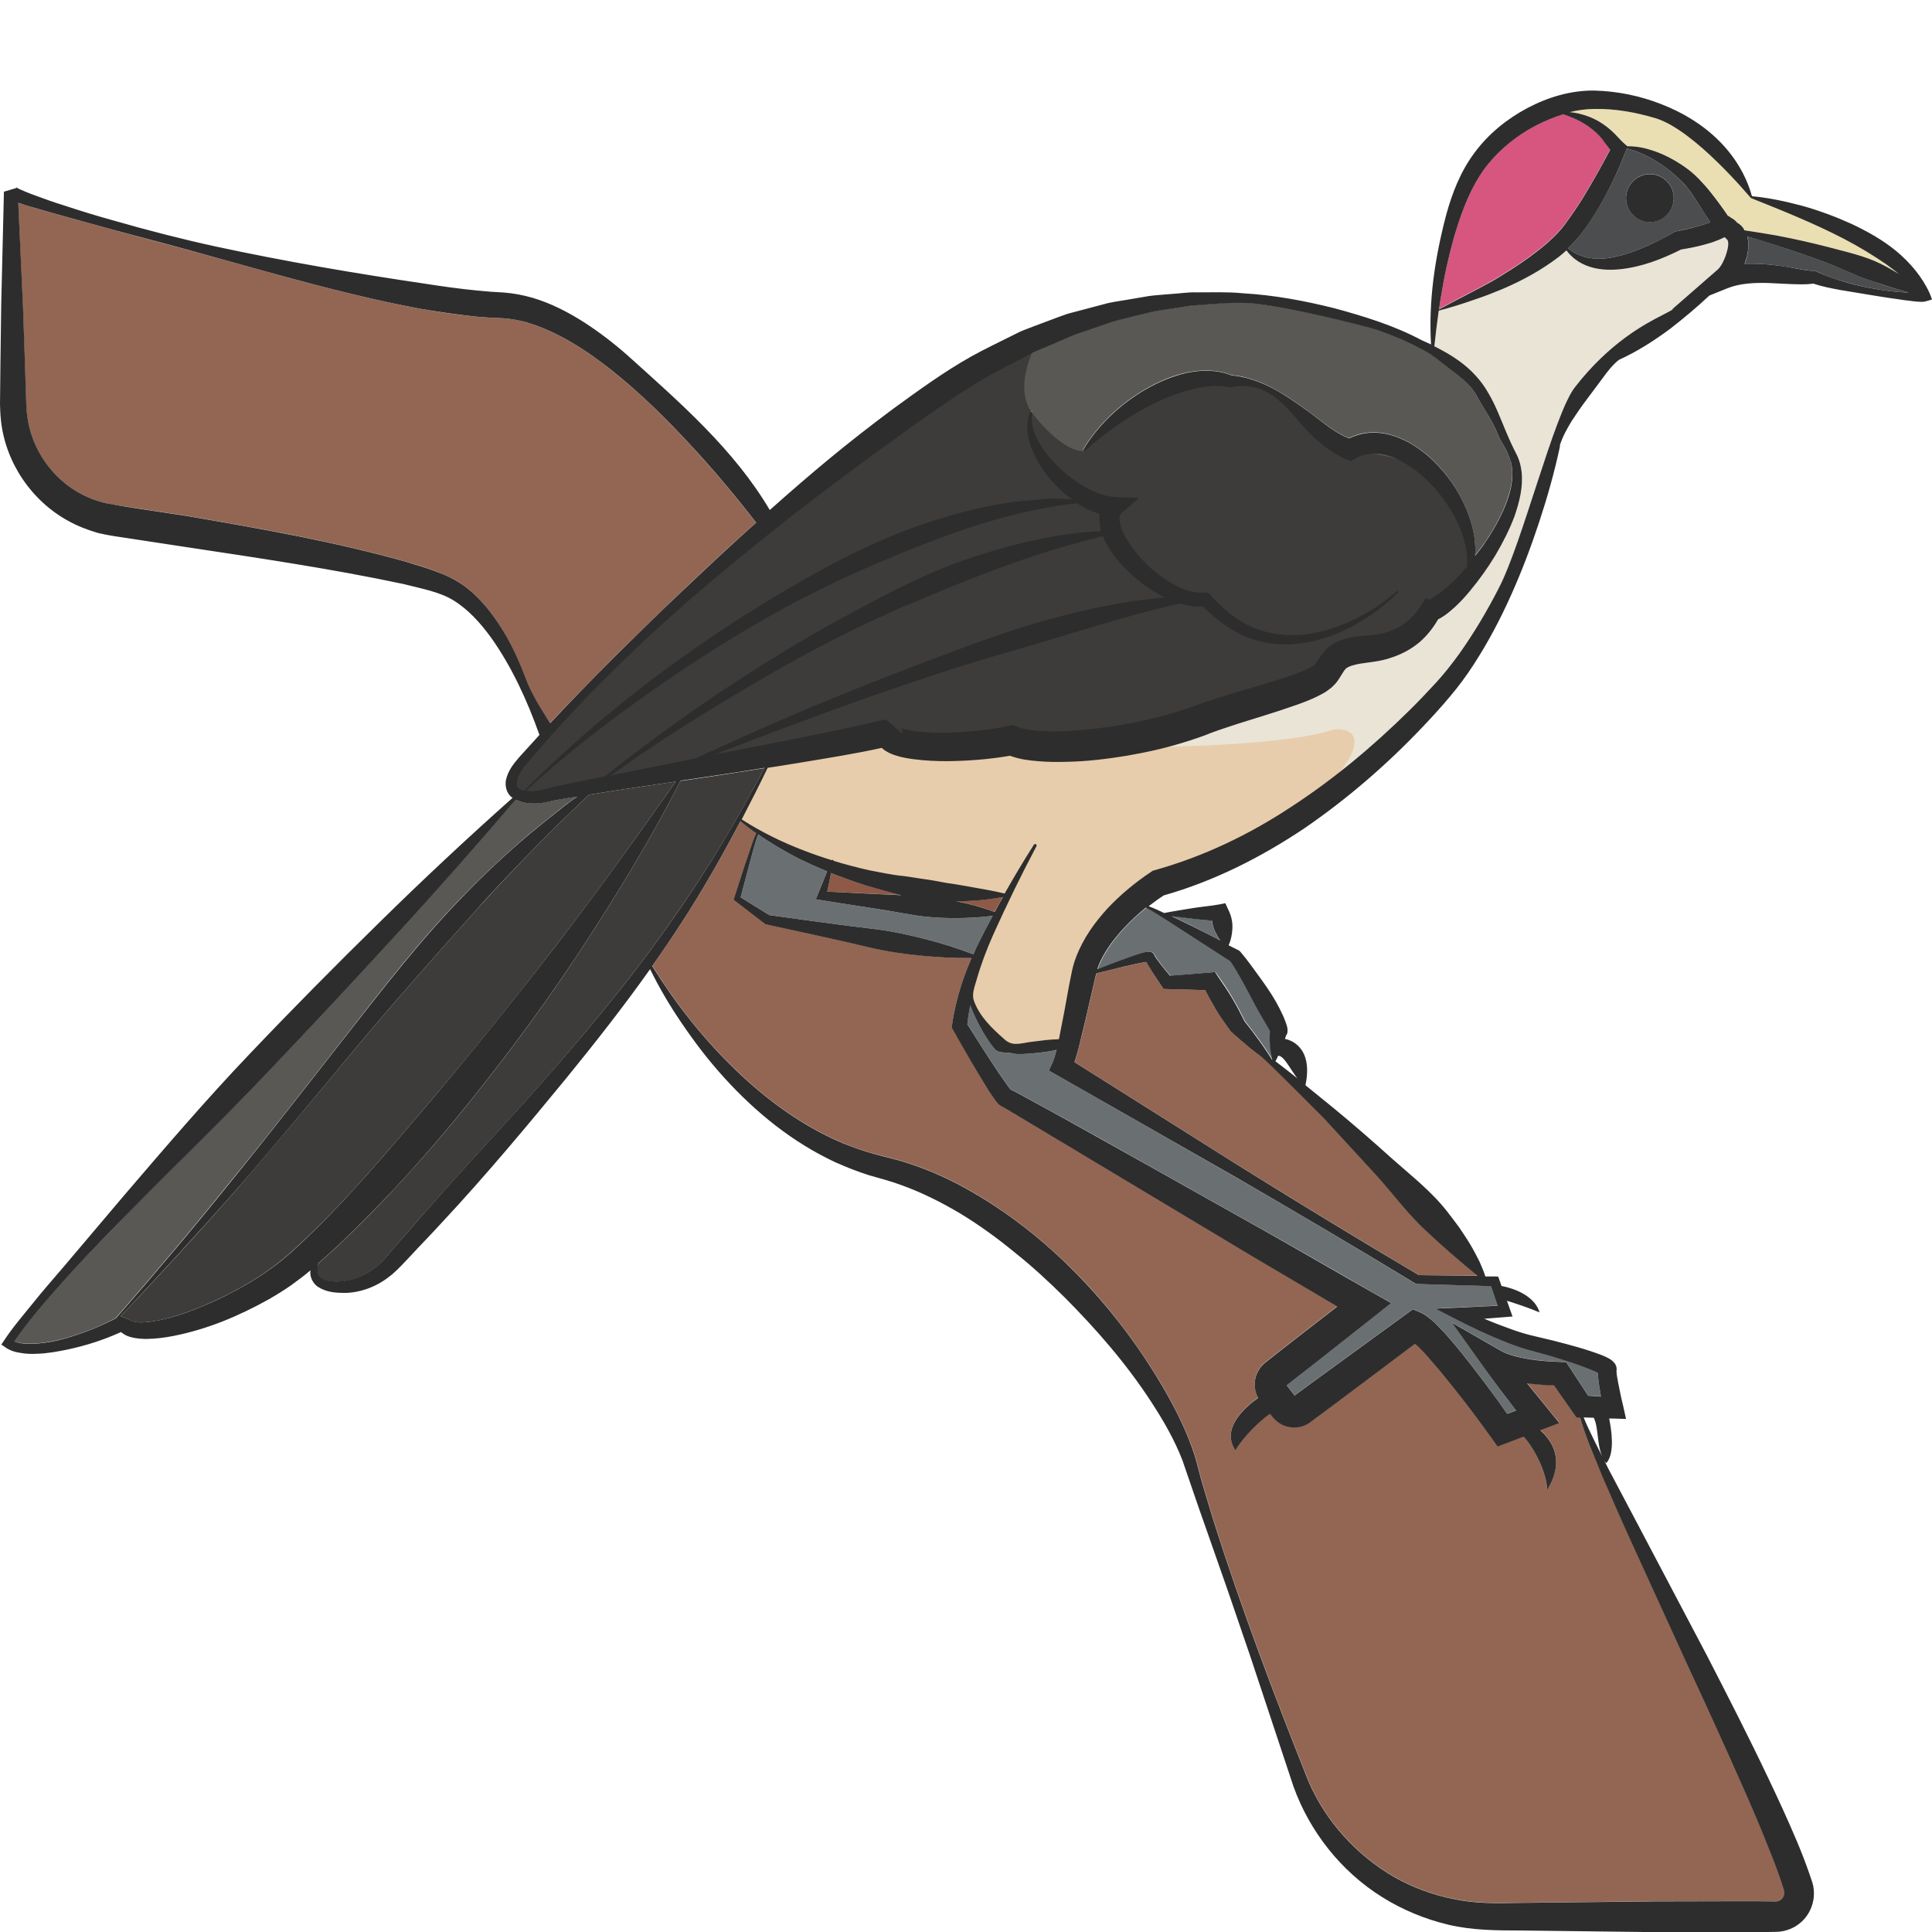 <?xml version="1.0" encoding="utf-8"?>
<!-- Generator: Adobe Illustrator 24.1.2, SVG Export Plug-In . SVG Version: 6.00 Build 0)  -->
<svg version="1.1" id="Layer_1" xmlns="http://www.w3.org/2000/svg" xmlns:xlink="http://www.w3.org/1999/xlink" x="0px" y="0px"
	 viewBox="0 0 128 128" style="enable-background:new 0 0 128 128;" xml:space="preserve">
<style type="text/css">
	.st0{fill:#EADFB2;}
	.st1{fill:#4B4D4F;}
	.st2{fill:#3D3C3A;}
	.st3{fill:#936654;}
	.st4{fill:#EAE4D6;}
	.st5{fill:#6A7072;}
	.st6{fill:#595855;}
	.st7{fill:#8E5A47;}
	.st8{fill:#EDBF7E;}
	.st9{fill:#E8CDAC;}
	.st10{fill:#D65680;}
	.st11{fill:#2D2D2D;}
</style>
<g>
	<g>
		<path class="st0" d="M117.71,15.6c1.17,0.23,2.33,0.49,3.48,0.78c1.15,0.31,2.34,0.56,3.42,1.09c0.42,0.21,0.83,0.44,1.23,0.69
			c-0.28-0.23-0.56-0.45-0.85-0.65c-0.89-0.61-1.83-1.19-2.81-1.69c-1.97-1.02-4.05-1.86-6.16-2.7c-0.03-0.01-3.7-4.48-6.29-5.28
			c-1.33-0.4-2.73-0.65-4.09-0.62c-0.55,0-1.09,0.08-1.63,0.21c0.11,0.01,0.22,0.02,0.33,0.04c0.43,0.07,0.85,0.2,1.26,0.39
			c0.41,0.19,0.79,0.45,1.13,0.75c0.34,0.29,0.63,0.66,0.88,0.88l0.23,0.2c0.56-0.01,1.13,0.1,1.67,0.28
			c0.76,0.25,1.47,0.63,2.13,1.09c0.33,0.23,0.64,0.49,0.94,0.8c0.29,0.29,0.55,0.59,0.79,0.9c0.4,0.5,0.77,1.01,1.13,1.54
			c0.01,0,0.03,0.01,0.04,0.01l0.02,0.01c0.09,0.08,0.15,0.11,0.24,0.16c0.08,0.05,0.15,0.1,0.22,0.17c0.03,0.03,0.06,0.07,0.09,0.1
			c0.2,0.12,0.38,0.28,0.49,0.47c0.01,0.01,0.01,0.03,0.02,0.04C116.31,15.36,117,15.48,117.71,15.6z"/>
		<path class="st1" d="M120.89,17.36c-1.1-0.41-2.21-0.79-3.33-1.14c-0.59-0.19-1.19-0.38-1.79-0.55c0.02,0.08,0.04,0.16,0.05,0.23
			c0.05,0.42,0,0.79-0.08,1.13c-0.04,0.15-0.09,0.3-0.15,0.45c0.02,0,0.04,0,0.07,0c0.54-0.02,1.06,0,1.57,0.05
			c0.51,0.05,1.02,0.13,1.51,0.21c0.48,0.08,1,0.2,1.37,0.2l0.17,0l0.05,0.03c0.51,0.27,1.11,0.47,1.71,0.65
			c0.6,0.19,1.21,0.33,1.82,0.45c0.61,0.12,1.24,0.21,1.86,0.27c0.25,0.02,0.49,0.03,0.74,0.04c-0.79-0.22-1.56-0.46-2.32-0.72
			C123.02,18.31,121.99,17.77,120.89,17.36z"/>
		<path class="st2" d="M50.65,50.89c-1.24,0.2-2.48,0.39-3.72,0.58l-1.85,0.27c-1.99,3.93-4.64,8.25-7.07,11.9
			c-2.48,3.71-5.17,7.29-8.02,10.74c-1.43,1.72-2.91,3.39-4.46,5.02c-1.42,1.49-2.88,2.94-4.45,4.32c-0.05,0.22-0.07,0.43-0.03,0.61
			c0.05,0.2,0.16,0.33,0.33,0.42c0.35,0.18,0.88,0.2,1.35,0.14c0.48-0.05,0.94-0.2,1.36-0.42c0.43-0.22,0.82-0.49,1.16-0.82
			c0.32-0.32,0.66-0.76,1.01-1.15c0.7-0.8,1.38-1.61,2.09-2.39c2.78-3.19,5.71-6.24,8.48-9.43c2.76-3.2,5.45-6.46,7.84-9.94
			C46.9,57.6,48.84,54.29,50.65,50.89z"/>
		<path class="st3" d="M104.69,93.9l-0.25-0.01l-0.21-0.3l-1.28-1.83c-0.26-0.01-0.51-0.01-0.77-0.03c-0.34-0.02-0.67-0.06-1.01-0.1
			c0.46,0.57,0.92,1.13,1.38,1.69l0.76,0.94l-1.13,0.43l-0.13,0.05c0.73,0.64,1.69,1.96,0.45,3.95c-0.04-1.18-0.87-2.78-1.55-3.53
			l-1.1,0.42l-0.63,0.24l-0.4-0.56c-0.88-1.21-1.78-2.41-2.71-3.58c-0.47-0.58-0.94-1.15-1.42-1.7c-0.24-0.27-0.49-0.54-0.73-0.78
			c-0.07-0.07-0.14-0.13-0.21-0.19l-3.58,2.69l-2.07,1.55l-1.04,0.77l-0.28,0.21c-0.2,0.14-0.42,0.24-0.66,0.29
			c-0.48,0.1-0.98,0-1.39-0.27c-0.1-0.07-0.19-0.14-0.28-0.23c-0.08-0.09-0.17-0.2-0.19-0.22l-0.12-0.15
			c-0.78,0.54-1.78,1.57-2.29,2.41c-0.98-1.41,0.61-2.82,1.51-3.47c-0.1-0.18-0.18-0.38-0.21-0.59c-0.08-0.48,0.04-0.99,0.33-1.38
			c0.07-0.1,0.15-0.19,0.24-0.27l0.12-0.1l0.06-0.05l0.25-0.2l0.51-0.4l1.02-0.8l2.92-2.26l-5.84-3.45l-7.09-4.25l-7.09-4.25
			l-1.77-1.06l-0.21-0.12l-0.15-0.09l-0.02-0.01l-0.01-0.01l0,0l-0.05-0.02c-0.07-0.03-0.13-0.07-0.18-0.11l-0.05-0.05
			c-0.08-0.08-0.09-0.1-0.14-0.16l-0.17-0.24c-0.21-0.3-0.39-0.6-0.58-0.9c-0.73-1.19-1.41-2.39-2.1-3.6l-0.09-0.15l0.02-0.14
			c0.15-1.16,0.45-2.21,0.82-3.27c0.15-0.41,0.31-0.8,0.48-1.2c-1.07,0.03-2.13-0.03-3.19-0.14c-1.18-0.12-2.34-0.27-3.49-0.54
			c-2.3-0.55-4.6-1.03-6.9-1.54l-0.08-0.02l-0.04-0.03l-1.95-1.5l-0.12-0.09l0.04-0.13l0.71-2.19l0.37-1.09
			c0.12-0.33,0.23-0.66,0.38-1c-0.36-0.25-0.7-0.52-1.04-0.8c-1.2,2.28-2.47,4.52-3.87,6.68c-0.64,0.99-1.3,1.96-1.98,2.92
			c1.54,2.47,3.34,4.78,5.42,6.78c2.13,2.09,4.57,3.86,7.26,4.98c0.67,0.28,1.36,0.51,2.06,0.7c0.67,0.19,1.49,0.36,2.22,0.61
			c1.5,0.48,2.93,1.14,4.28,1.93c2.7,1.57,5.12,3.55,7.26,5.79c2.13,2.24,3.97,4.75,5.52,7.43c0.76,1.35,1.45,2.74,1.93,4.24
			c0.23,0.78,0.38,1.48,0.61,2.21l0.66,2.18c1.84,5.79,4,11.5,6.24,17.12c1.15,2.7,3.2,4.93,5.67,6.37c1.24,0.71,2.6,1.21,3.99,1.48
			c1.4,0.3,2.78,0.27,4.33,0.25l9.07-0.1l4.53-0.01l2.27,0l1.12,0.01c0.14,0,0.26-0.04,0.37-0.14c0.11-0.09,0.17-0.23,0.19-0.36
			c0-0.07,0.01-0.14-0.01-0.21l-0.16-0.5c-0.23-0.69-0.49-1.39-0.77-2.08c-0.55-1.39-1.14-2.78-1.75-4.17
			c-1.23-2.77-2.48-5.53-3.76-8.28l-3.79-8.3c-0.63-1.38-1.23-2.78-1.83-4.18C105.62,96.48,105.06,95.24,104.69,93.9z"/>
		<path class="st4" d="M114.5,16.06c0.01,0.16-0.02,0.39-0.09,0.62c-0.06,0.23-0.15,0.46-0.26,0.68c-0.1,0.21-0.25,0.42-0.35,0.5
			l-3.06,2.67l0.16-0.06c-0.25,0.13-0.49,0.27-0.75,0.4c-1.17,0.59-3.54,1.85-5.82,4.8c-1.37,1.77-3.46,10.28-5.03,13.29
			c-0.77,1.51-1.64,2.97-2.61,4.34c-0.49,0.68-1.01,1.34-1.57,1.95c-0.56,0.61-1.15,1.23-1.75,1.82c-2.41,2.38-5.02,4.56-7.83,6.39
			c-2.8,1.85-5.84,3.3-9.03,4.19l-0.14,0.04l-0.1,0.07c-1.04,0.69-2.01,1.49-2.88,2.41c-0.85,0.93-1.62,1.98-2.1,3.25
			c-0.12,0.3-0.22,0.67-0.28,0.97l-0.18,0.89l-0.32,1.76l-0.34,1.74c-0.01,0.02-0.01,0.05-0.02,0.07c-0.31,0.01-0.6,0.03-0.88,0.06
			l-1.06,0.13c-0.33,0.05-0.63,0.13-0.92,0.12c-0.29,0-0.53-0.11-0.74-0.3l-0.03-0.03c-0.78-0.68-1.64-1.5-2-2.54
			c-0.14-0.4,0.03-0.87,0.18-1.37c0.29-1.02,0.67-2.02,1.11-3.01c0.89-1.97,1.84-3.93,2.86-5.85c0.02-0.04,0.01-0.1-0.04-0.13
			c-0.04-0.02-0.1-0.01-0.13,0.03c-0.68,1.07-1.32,2.14-1.94,3.24c-0.72-0.18-1.43-0.29-2.14-0.42c-0.39-0.08-0.77-0.13-1.15-0.2
			c-0.38-0.05-0.76-0.11-1.13-0.19c-0.38-0.07-0.76-0.13-1.14-0.18c-0.38-0.06-0.75-0.12-1.13-0.17c-0.77-0.07-1.52-0.24-2.27-0.38
			c-0.8-0.18-1.6-0.39-2.38-0.63c0-0.03-0.01-0.05-0.03-0.06c-0.03-0.01-0.06,0-0.08,0.02c-0.65-0.2-1.29-0.42-1.93-0.67
			c-1.4-0.54-2.76-1.21-4.04-2.03c0.59-1.13,1.17-2.28,1.72-3.42c0.71-0.11,1.42-0.22,2.14-0.34c1.8-0.3,3.59-0.58,5.42-0.98
			c0.07,0.07,0.14,0.12,0.21,0.17c0.27,0.18,0.5,0.26,0.71,0.33c0.43,0.14,0.82,0.2,1.2,0.25c0.77,0.1,1.51,0.13,2.25,0.13
			c1.38-0.02,2.74-0.12,4.12-0.36c0.69,0.25,1.27,0.31,1.86,0.36c0.68,0.06,1.34,0.06,1.99,0.04c1.32-0.03,2.61-0.19,3.89-0.4
			c1.28-0.22,2.55-0.5,3.8-0.89c0.62-0.19,1.25-0.4,1.83-0.64c0.31-0.12,0.58-0.2,0.86-0.3l0.88-0.29c1.19-0.38,2.4-0.73,3.62-1.16
			c0.62-0.21,1.23-0.43,1.89-0.78c0.17-0.09,0.33-0.18,0.52-0.33c0.16-0.1,0.43-0.38,0.52-0.5c0.24-0.33,0.41-0.65,0.51-0.78
			c0.09-0.12,0.16-0.17,0.37-0.26c0.2-0.07,0.46-0.14,0.73-0.18c0.51-0.08,1.3-0.14,1.97-0.38c0.69-0.22,1.36-0.57,1.93-1.06
			c0.49-0.43,0.89-0.95,1.2-1.49c0.2-0.09,0.35-0.2,0.51-0.31c0.22-0.16,0.41-0.33,0.6-0.5c0.37-0.34,0.7-0.7,1.01-1.08
			c0.62-0.75,1.18-1.53,1.68-2.36c0.49-0.83,0.93-1.69,1.27-2.6c0.31-0.92,0.57-1.89,0.46-2.92c-0.03-0.25-0.08-0.5-0.16-0.74
			c-0.08-0.25-0.2-0.48-0.3-0.67c-0.21-0.41-0.4-0.84-0.58-1.27c-0.36-0.86-0.69-1.75-1.18-2.57c-0.48-0.84-1.15-1.54-1.91-2.09
			c-0.52-0.38-1.08-0.69-1.65-0.98c0.08-0.78,0.18-1.57,0.29-2.36c0-0.03,0.01-0.06,0.02-0.09c1.03-0.57,2.47-1.28,3.52-1.87
			c-0.99,0.6-2.01,1.18-3.03,1.76c0.66-0.15,1.31-0.34,1.95-0.56c0.18-0.06,0.36-0.12,0.54-0.19c0.24-0.08,0.48-0.18,0.72-0.28
			c0.23-0.09,0.44-0.17,0.64-0.26c1.24-0.54,2.45-1.2,3.58-2.06c0.17-0.13,0.35-0.29,0.52-0.44c0.11,0.14,0.22,0.28,0.36,0.4
			c0.27,0.26,0.6,0.46,0.95,0.6c0.71,0.29,1.5,0.32,2.23,0.25c1.46-0.15,2.8-0.68,4.06-1.31c0.51-0.08,1.02-0.18,1.53-0.32
			c0.27-0.07,0.54-0.15,0.81-0.26c0.13-0.05,0.27-0.1,0.4-0.17c0.05-0.02,0.1-0.04,0.14-0.07l0.16,0.16
			C114.45,15.87,114.47,15.88,114.5,16.06z"/>
		<path class="st1" d="M103.89,16.45c0.14,0.11,0.27,0.21,0.42,0.29c0.29,0.17,0.61,0.28,0.93,0.34c0.64,0.11,1.31,0.06,1.95-0.11
			c0.65-0.14,1.28-0.39,1.9-0.66c0.62-0.27,1.23-0.59,1.82-0.93l0.07-0.04l0.1-0.02c0.5-0.1,1-0.21,1.49-0.35
			c0.24-0.07,0.48-0.15,0.71-0.23c0.01,0,0.02-0.01,0.03-0.01c-0.28-0.44-0.55-0.88-0.84-1.31c-0.21-0.31-0.42-0.63-0.63-0.92
			c-0.21-0.27-0.47-0.53-0.74-0.78c-0.54-0.5-1.15-0.93-1.8-1.29c-0.48-0.25-0.98-0.47-1.52-0.59l-0.08,0.2
			c-0.49,1.27-1.07,2.52-1.78,3.7c-0.35,0.6-0.72,1.18-1.16,1.73C104.52,15.81,104.21,16.14,103.89,16.45z M109.31,11.53
			c0.87,0,1.58,0.71,1.58,1.59c0,0.88-0.71,1.59-1.58,1.59c-0.87,0-1.58-0.71-1.58-1.59C107.73,12.24,108.44,11.53,109.31,11.53z"/>
		<path class="st3" d="M82.87,69.47c-0.45-0.37-0.89-0.75-1.32-1.14l-0.01-0.01l-0.06-0.09c-0.33-0.46-0.66-0.93-0.95-1.41
			c-0.24-0.39-0.46-0.8-0.67-1.22c-0.84-0.03-1.68-0.06-2.52-0.07l-0.24-0.01l-0.11-0.17c-0.32-0.46-0.62-0.91-0.91-1.4
			c-0.04-0.07-0.07-0.12-0.11-0.2c0-0.01-0.01-0.01-0.01-0.02l-0.09,0.01c-0.26,0.05-0.52,0.1-0.79,0.16
			c-0.81,0.18-1.62,0.38-2.43,0.59c-0.02,0.08-0.04,0.16-0.07,0.25l-0.2,0.86l-0.4,1.74l-0.42,1.75c-0.08,0.29-0.15,0.59-0.24,0.89
			c-0.04,0.13-0.08,0.26-0.12,0.39l11.14,7.02c3.87,2.4,7.76,4.77,11.67,7.09l3.9,0.04c-1.2-0.97-2.31-1.94-3.41-2.97
			c-1.23-1.13-2.22-2.51-3.36-3.75l-3.43-3.73c0,0-3.88-3.9-4.12-4.07C83.33,69.83,83.11,69.65,82.87,69.47z"/>
		<path class="st5" d="M93.83,85.08l-0.07-0.04c-3.91-2.38-7.86-4.71-11.82-7L70,71.22l-0.51-0.29l0.28-0.62
			c0.05-0.12,0.15-0.43,0.21-0.69c0.01-0.03,0.01-0.06,0.02-0.08c-0.12,0.11-2.4,0.4-2.88,0.26c-0.46-0.13-0.97,0.04-1.25-0.34
			c0,0,0,0,0,0l-0.02-0.03c0.01,0.01,0.01,0.01,0.02,0.02c-0.35-0.45-0.66-0.92-0.93-1.42c-0.25-0.47-0.48-0.94-0.66-1.44
			c-0.09,0.43-0.15,0.85-0.19,1.26c0.7,1.12,1.42,2.24,2.15,3.33c0.19,0.28,0.38,0.56,0.58,0.82l0.14,0.17c0,0,0.01,0.01,0.01,0.01
			l0.23,0.11l0.24,0.13l1.82,0.99c2.42,1.32,4.82,2.68,7.23,4.03l7.21,4.05c2.41,1.35,4.79,2.73,7.18,4.1l1.29,0.73l-1.17,0.93
			l-4.06,3.2l-1.02,0.79l-0.51,0.4l-0.17,0.13l0.02,0.02l0.4,0.51l0.11,0.15l0.08-0.06l1.04-0.77l2.09-1.52l4.18-3.04l0.45-0.33
			l0.46,0.2c0.4,0.17,0.54,0.32,0.73,0.47c0.17,0.15,0.33,0.3,0.47,0.44c0.29,0.29,0.55,0.59,0.81,0.88
			c0.51,0.59,0.99,1.19,1.46,1.8c0.8,1.03,1.56,2.08,2.32,3.14l0.59-0.22c-0.71-0.91-1.4-1.82-2.08-2.77l-2.19-3.06l3.25,1.87
			c0.46,0.26,1.15,0.44,1.83,0.55c0.34,0.06,0.69,0.1,1.04,0.13c0.35,0.03,0.71,0.05,1.05,0.06l0.41,0.01l0.21,0.32l1.25,1.91
			l0.85,0.06c-0.04-0.26-0.09-0.52-0.13-0.78c-0.03-0.26-0.07-0.48-0.08-0.79c-0.05-0.03-0.11-0.05-0.16-0.08
			c-0.93-0.41-1.99-0.74-3.02-1.05l-1.59-0.44c-0.54-0.17-1.07-0.36-1.58-0.57c-1.03-0.42-2.03-0.89-3.02-1.4l-1.4-0.72l1.56-0.07
			l2.57-0.12l-0.44-1.3l-4.87-0.13L93.83,85.08z"/>
		<path class="st6" d="M22.84,68.71c2.49-3.19,4.98-6.43,7.83-9.34c1.42-1.46,2.91-2.86,4.46-4.17c0.78-0.65,1.59-1.27,2.38-1.91
			c0.24-0.17,0.48-0.34,0.72-0.52l-0.4,0.06c-0.5,0.08-1,0.17-1.47,0.27c-0.55,0.13-1.12,0.18-1.71,0.05
			c-0.16-0.04-0.33-0.09-0.49-0.18c-2.6,3.05-5.25,6.05-7.96,8.99c-2.8,3.06-5.63,6.09-8.49,9.09c-2.85,3.01-5.84,5.88-8.75,8.83
			c-1.46,1.47-2.91,2.95-4.31,4.48c-1.29,1.46-2.62,2.92-3.71,4.5c0.42,0.17,0.96,0.18,1.47,0.15c0.64-0.05,1.28-0.18,1.92-0.35
			c1.15-0.33,2.29-0.77,3.33-1.33c2.61-2.98,5.16-6.01,7.64-9.09C17.87,75.1,20.34,71.9,22.84,68.71z"/>
		<path class="st7" d="M66.44,59.42c-1.02,0.19-2.05,0.28-3.09,0.28c0.85,0.18,1.7,0.39,2.54,0.71
			C66.07,60.09,66.26,59.76,66.44,59.42z"/>
		<path class="st5" d="M74.62,61.35c-0.76,0.8-1.44,1.7-1.82,2.65c-0.03,0.07-0.05,0.14-0.07,0.21c0.73-0.29,1.46-0.57,2.2-0.83
			c0.26-0.09,0.52-0.18,0.79-0.26l0.22-0.05l0.13-0.02c0.03,0,0.05-0.01,0.1,0c0.04,0,0.07,0.01,0.11,0.02
			c0.02,0.01,0.02-0.01,0.12,0.06c0.08,0.06,0.13,0.18,0.14,0.26c0.01,0.02,0-0.04,0-0.05c0,0,0.01,0.01,0.01,0.02l0.04,0.06
			l0.1,0.15c0.26,0.36,0.55,0.72,0.85,1.07c0.9-0.06,1.79-0.13,2.69-0.21l0.3-0.03l0.22,0.32c0.33,0.46,0.65,0.93,0.93,1.42
			c0.29,0.48,0.55,0.99,0.8,1.5c0.33,0.42,0.66,0.85,0.98,1.29c0.17,0.24,0.34,0.48,0.5,0.72c0.12,0.18,0.24,0.37,0.35,0.55
			c0.01,0,0.01,0,0.01-0.01c-0.15-0.62-0.21-1.21-0.15-1.9c0.08,0.15-0.13-0.25-0.28-0.49l-0.48-0.83
			c-0.32-0.56-0.61-1.14-0.92-1.72c-0.3-0.54-0.63-1.14-0.95-1.59l-2.85-1.84l-1.47-0.95c-0.41-0.25-0.83-0.54-1.24-0.75
			C75.48,60.51,75.03,60.92,74.62,61.35z"/>
		<path class="st5" d="M80.84,62.3c-0.14-0.19-0.25-0.39-0.35-0.6c-0.11-0.23-0.17-0.46-0.2-0.71c-0.45-0.04-0.9-0.08-1.36-0.14
			c-0.44-0.05-0.88-0.11-1.32-0.17l1.33,0.64C79.58,61.65,80.21,61.97,80.84,62.3z"/>
		<path class="st6" d="M34.71,52.36C34.71,52.36,34.71,52.36,34.71,52.36c2.52-2.55,5.25-4.88,8.09-7.07
			c2.85-2.17,5.82-4.19,8.92-6.02c3.09-1.83,6.29-3.53,9.73-4.67c1.72-0.56,3.47-1.03,5.26-1.3c0.44-0.09,0.9-0.12,1.35-0.16
			l1.35-0.11c0.45-0.05,0.91,0.02,1.35,0.02c0.08,0,0.16,0.01,0.24,0.01c-0.54-0.4-1.01-0.85-1.44-1.35
			c-0.51-0.62-0.96-1.3-1.24-2.06c-0.27-0.75-0.41-1.63-0.06-2.37c0.02-0.03,0.05-0.05,0.09-0.03c0.03,0.01,0.04,0.04,0.03,0.07l0,0
			c-0.13,0.74,0.13,1.45,0.5,2.06c0.37,0.62,0.85,1.17,1.37,1.66c0.52,0.49,1.11,0.93,1.72,1.26c0.61,0.34,1.27,0.57,1.86,0.6
			l1.62,0.07l-1.17,1.02c-0.22,0.19-0.1,0.9,0.25,1.53c0.35,0.63,0.83,1.24,1.37,1.78c0.54,0.54,1.16,1.01,1.82,1.38
			c0.65,0.36,1.38,0.61,2.04,0.56l0.24-0.02l0.16,0.17c0.78,0.84,1.64,1.62,2.68,2.09c1.03,0.47,2.19,0.65,3.34,0.56
			c1.15-0.09,2.29-0.44,3.36-0.94c1.07-0.51,2.09-1.15,2.98-1.94c0.03-0.02,0.07-0.02,0.09,0c0.02,0.02,0.02,0.06,0,0.09
			c-0.86,0.85-1.85,1.57-2.91,2.16c-1.06,0.58-2.23,1.02-3.46,1.19c-1.23,0.18-2.52,0.03-3.69-0.43c-1.11-0.45-2.04-1.19-2.88-2.01
			c-0.53,0.03-1.03-0.05-1.5-0.2c-2.46,0.56-4.86,1.27-7.27,2c-2.95,0.91-5.95,1.71-8.89,2.69c-2.95,0.97-5.88,2-8.79,3.09
			c-1.97,0.72-3.93,1.47-5.88,2.23c3.8-0.75,7.65-1.46,11.34-2.33l1.1,0.95c0.03-0.11-0.03-0.27-0.07-0.33
			c-0.05-0.07-0.06-0.07-0.05-0.07c0.03,0.02,0.13,0.07,0.25,0.1c0.25,0.08,0.56,0.13,0.88,0.16c0.64,0.07,1.32,0.08,2,0.07
			c1.36-0.04,2.74-0.18,4.05-0.45l0.29-0.06l0.33,0.14c0.3,0.13,0.92,0.23,1.48,0.26c0.58,0.04,1.18,0.03,1.78,0
			c1.2-0.07,2.42-0.2,3.62-0.41c1.2-0.21,2.39-0.48,3.55-0.84c0.58-0.18,1.15-0.37,1.73-0.59c0.28-0.11,0.61-0.21,0.93-0.31
			l0.91-0.28c1.21-0.37,2.43-0.71,3.6-1.09c0.58-0.19,1.16-0.39,1.62-0.62c0.1-0.06,0.22-0.11,0.28-0.16
			c0.1-0.07,0.05-0.02,0.16-0.14c0.15-0.17,0.27-0.41,0.56-0.78c0.3-0.38,0.78-0.67,1.17-0.8c0.4-0.14,0.76-0.2,1.1-0.25
			c0.74-0.09,1.22-0.09,1.75-0.23c1.05-0.26,1.88-0.91,2.47-1.87l0.26-0.43l0.22,0.08c0.03,0.01,0.23-0.08,0.38-0.18
			c0.16-0.1,0.34-0.23,0.5-0.36c0.34-0.27,0.66-0.57,0.98-0.89c0.24-0.24,0.46-0.49,0.68-0.75c0.04-0.6-0.05-1.2-0.21-1.77
			c-0.32-1.13-0.92-2.18-1.66-3.09c-0.74-0.91-1.64-1.69-2.63-2.18c-0.99-0.48-2.07-0.62-2.91-0.11l-0.29,0.17l-0.29-0.12
			c-0.83-0.34-1.52-0.87-2.12-1.42c-0.6-0.55-1.08-1.18-1.61-1.75c-0.52-0.57-1.09-1.09-1.79-1.4c-0.69-0.32-1.47-0.35-2.18-0.2
			l-0.03,0l-0.12-0.02c-0.81-0.16-1.68-0.03-2.51,0.19c-0.84,0.22-1.67,0.54-2.47,0.94c-1.61,0.8-3.1,1.85-4.5,3.1
			c-0.03,0.02-0.07,0.02-0.09-0.01c-0.02-0.02-0.02-0.05-0.01-0.08c0.48-0.82,1.1-1.56,1.79-2.23c0.69-0.66,1.47-1.25,2.31-1.74
			c0.84-0.48,1.74-0.89,2.71-1.1c0.96-0.2,2.03-0.23,3.01,0.16c0.79,0.07,1.55,0.31,2.24,0.62c0.73,0.34,1.42,0.77,2.08,1.23
			c0.66,0.46,1.29,0.94,1.88,1.39c0.51,0.39,1.04,0.72,1.58,0.93c0.58-0.28,1.23-0.41,1.86-0.37c0.74,0.04,1.42,0.29,2.03,0.61
			c1.22,0.65,2.17,1.62,2.92,2.69c0.74,1.08,1.29,2.3,1.49,3.61c0.06,0.4,0.08,0.82,0.05,1.24c0.17-0.21,0.34-0.42,0.5-0.64
			c0.53-0.74,0.99-1.53,1.36-2.35c0.35-0.82,0.64-1.7,0.61-2.56c-0.01-0.21-0.04-0.43-0.09-0.63c-0.05-0.2-0.13-0.39-0.23-0.62
			c-0.19-0.44-0.5-0.83-0.66-1.27c-0.33-0.88-0.88-1.61-1.32-2.41c-0.42-0.82-1.03-1.27-1.76-1.82c-0.73-0.56-1.29-1.09-2.14-1.47
			c-0.91-0.47-1.84-0.87-2.8-1.2c-0.48-0.17-6.85-1.81-8.87-1.78c-1.01-0.04-2.02,0.08-3.02,0.15c-0.5,0.02-1,0.14-1.5,0.2
			c-0.5,0.08-1,0.14-1.49,0.24l-1.46,0.36c-0.49,0.13-0.98,0.22-1.45,0.4l-1.42,0.49l-0.71,0.24c-0.24,0.08-0.46,0.19-0.69,0.29
			l-1.38,0.59l-0.69,0.29c-0.23,0.1-0.44,0.24-0.67,0.35c-0.88,0.47-1.8,0.92-2.65,1.41c-1.7,1.01-3.38,2.18-5.03,3.36
			c-3.3,2.38-6.59,4.81-9.77,7.38c-1.59,1.28-3.17,2.59-4.72,3.92c-1.53,1.35-3.05,2.73-4.52,4.16c-0.73,0.71-1.46,1.44-2.17,2.17
			c-0.71,0.74-1.4,1.49-2.1,2.24c-0.69,0.75-1.34,1.54-2.01,2.31c-0.31,0.38-0.59,0.79-0.65,1.17c-0.03,0.19,0.01,0.31,0.1,0.4
			C34.41,52.27,34.55,52.32,34.71,52.36z"/>
		<path class="st3" d="M40.74,43.48c1.47-1.44,2.93-2.88,4.42-4.29c1.48-1.42,2.99-2.82,4.52-4.2c0.13-0.12,0.27-0.24,0.41-0.36
			c-1.39-1.79-2.84-3.53-4.38-5.18c-1.59-1.72-3.25-3.37-5.06-4.81c-1.78-1.44-3.75-2.7-5.83-3.3c-0.52-0.15-1.04-0.23-1.56-0.26
			c-0.55-0.02-1.21-0.05-1.79-0.11c-1.2-0.12-2.38-0.29-3.55-0.5c-4.67-0.86-9.21-2.18-13.76-3.44c-2.27-0.63-4.55-1.23-6.83-1.85
			l-3.41-0.94l-1.71-0.49c-0.29-0.09-0.57-0.18-0.86-0.27c-0.05-0.02-0.1-0.04-0.15-0.05l0.31,6.76l0.13,3.75l0.06,1.87l0.03,0.94
			c0.02,0.3,0.03,0.56,0.07,0.84c0.28,2.21,1.72,4.19,3.65,5.18c0.48,0.25,1,0.43,1.52,0.56c0.27,0.06,0.51,0.11,0.82,0.15
			l0.92,0.14l3.69,0.56c4.91,0.85,9.82,1.7,14.67,3.08c0.61,0.17,1.21,0.37,1.82,0.6c0.3,0.11,0.61,0.24,0.91,0.38
			c0.31,0.15,0.62,0.33,0.89,0.53c1.11,0.8,1.92,1.86,2.6,2.95c0.68,1.1,1.18,2.27,1.63,3.45c0.4,1.08,1.52,2.73,1.52,2.73
			C37.85,46.4,39.3,44.94,40.74,43.48z"/>
		<path class="st2" d="M28.44,73.05c2.86-3.37,5.63-6.82,8.33-10.32c2.62-3.38,5.5-7.39,8-10.95l-3.91,0.58l-1.84,0.29
			c-1.11,1.06-2.22,2.12-3.29,3.21c-1.4,1.45-2.8,2.89-4.14,4.39c-2.69,2.99-5.36,6.01-7.96,9.11c-2.59,3.11-5.18,6.23-7.83,9.3
			c-2.54,2.9-5.15,5.75-7.81,8.54l0.67,0.28c0.01,0,0,0,0.05,0.03c0.05,0.03,0.14,0.05,0.23,0.07c0.2,0.04,0.45,0.04,0.69,0.02
			c0.5-0.04,1.02-0.14,1.53-0.28c1.02-0.27,2.03-0.67,3-1.11c1.95-0.89,3.81-2.02,5.35-3.46C22.73,79.82,25.58,76.4,28.44,73.05z"/>
		<path class="st8" d="M66.89,72.16L66.89,72.16c-0.01,0-0.02-0.02-0.03-0.02l-0.04-0.01l0.01,0l0.02,0.01L66.89,72.16z"/>
		<path class="st5" d="M54.8,57.73c-0.63-0.26-1.26-0.54-1.87-0.84c-0.93-0.48-1.84-1.01-2.7-1.61c-0.12,0.31-0.21,0.65-0.31,0.98
			l-0.3,1.11l-0.55,2.08l1.9,1.18c2.32,0.31,4.63,0.65,6.96,0.92c1.17,0.14,2.32,0.4,3.47,0.69c1.04,0.27,2.08,0.59,3.09,0.99
			c0.24-0.54,0.49-1.07,0.76-1.58c0.17-0.33,0.35-0.65,0.52-0.98c-0.89,0.13-1.77,0.17-2.65,0.16c-0.98-0.01-1.95-0.08-2.91-0.26
			c-1.92-0.34-3.85-0.61-5.78-0.93l-0.38-0.06l0.13-0.32C54.38,58.75,54.59,58.24,54.8,57.73z"/>
		<path class="st6" d="M46.07,50.24c2.28-1.05,4.58-2.08,6.89-3.07c2.87-1.21,5.77-2.36,8.69-3.46c2.92-1.09,5.85-2.21,8.89-2.96
			c1.52-0.39,3.06-0.69,4.6-0.95c0.67-0.09,1.34-0.16,2.01-0.23c-0.75-0.38-1.43-0.85-2.05-1.4c-0.65-0.57-1.24-1.21-1.7-1.99
			c-0.12-0.21-0.24-0.43-0.33-0.67c-2.8,0.68-5.51,1.57-8.17,2.61l-2.2,0.87l-2.18,0.92c-0.74,0.29-1.45,0.62-2.17,0.95
			c-0.72,0.34-1.44,0.65-2.15,1.02c-2.85,1.4-5.61,2.98-8.33,4.64c-2.52,1.53-5,3.13-7.41,4.84l0.22-0.05L46.07,50.24z"/>
		<path class="st9" d="M70.15,49.32c0.09,0.27,14.01,0.45,18.26-1c3.34-0.18,0,4.64-5.69,7.37c-5.69,2.73-7.68,3.91-8.5,4.55
			s-3.55,8.44-3.65,8.78c-0.84,0.11-3.11,0.79-3.79,0.34c-0.68-0.45-3.01-3.24-2.85-4c0.42-0.79,2.83-6.01,2.83-6.01
			s-0.48-0.28-2.78-0.33c-2.3-0.05-9.43-1.76-11.29-2.6s-3.7-2.13-3.73-2.22c0.24-0.27,1.97-3.7,1.97-3.7l6.99-1.92l6.07,0.77
			L70.15,49.32z"/>
		<path class="st2" d="M68.37,27.34c0.79,1.06,2.4,2.68,3.5,2.54c0.61-1.52,4.94-4.47,7.22-4.61s4.19-0.18,5.88,1.17
			c1.69,1.35,3.92,3.27,4.41,3.68c1.34-0.49,5.66,0.72,6.46,2.29s2.58,4.53,1.38,5.83s-3.03,3.99-4.68,4.35s-4.19,0.94-4.19,0.94
			s-0.49,1.57-2.09,2.2c-1.6,0.63-16.4,4.31-18.49,3.95s-8.07,0.22-9.4-0.63c-1.47,0.13-18.45,3.14-20.23,3.32
			c-1.78,0.18-3.6,0.59-4.02,0.13c-0.42-0.47,0.49-2.11,0.97-2.53c0.49-0.42,11.98-13.33,18.72-17.24
			c0.92-2.55,14.94-10.15,14.94-10.15S67.03,25.53,68.37,27.34z"/>
		<path class="st7" d="M55.06,57.84c-0.08,0.41-0.17,0.82-0.25,1.23c1.63,0.07,3.27,0.17,4.9,0.23c-0.8-0.19-1.59-0.43-2.38-0.66
			C56.57,58.41,55.81,58.14,55.06,57.84z"/>
		<path class="st2" d="M71.37,33.34c-3.29,0.38-6.44,1.3-9.51,2.47c-3.28,1.26-6.53,2.67-9.65,4.35c-3.12,1.7-6.13,3.59-9.04,5.64
			c-2.9,2.02-5.7,4.2-8.31,6.59c0.41,0.07,0.87,0.01,1.29-0.11c0.52-0.14,1.03-0.25,1.53-0.36l2.43-0.49
			c2.4-1.92,4.89-3.72,7.43-5.45c2.67-1.77,5.38-3.48,8.2-5c2.82-1.51,5.66-3.06,8.74-4.07c2.75-0.9,5.6-1.59,8.49-1.72
			c-0.03-0.11-0.06-0.23-0.08-0.35c-0.05-0.24-0.05-0.51-0.01-0.79C72.32,33.88,71.82,33.63,71.37,33.34z"/>
		<path class="st10" d="M106.68,9.89c-0.58,1.1-1.18,2.16-1.81,3.2c-0.35,0.56-0.72,1.1-1.1,1.62c-0.38,0.54-0.79,0.94-1.27,1.37
			c-0.97,0.84-2.07,1.57-3.2,2.26c-0.14,0.08-0.28,0.17-0.44,0.26c-1.05,0.59-2.49,1.3-3.52,1.87c0.07-0.51,0.16-1.02,0.25-1.52
			c0.04-0.25,0.09-0.5,0.14-0.75c0.05-0.25,0.1-0.49,0.16-0.74c0.11-0.49,0.23-0.99,0.37-1.48c0.06-0.24,0.13-0.48,0.21-0.72
			c0.07-0.24,0.15-0.48,0.23-0.72c0.46-1.34,1.05-2.65,1.9-3.69c0.86-1.05,1.96-1.92,3.17-2.55c0.58-0.3,1.19-0.55,1.8-0.74
			c0.63,0.22,1.22,0.47,1.72,0.85c0.32,0.23,0.6,0.48,0.85,0.79C106.32,9.4,106.48,9.63,106.68,9.89z"/>
		<path class="st11" d="M65.88,69.46C65.88,69.45,65.87,69.45,65.88,69.46c-0.01-0.01-0.02-0.02-0.02-0.03L65.88,69.46z"/>
		<path class="st11" d="M109.31,14.72c0.87,0,1.58-0.71,1.58-1.59c0-0.88-0.71-1.59-1.58-1.59c-0.87,0-1.58,0.71-1.58,1.59
			C107.73,14,108.44,14.72,109.31,14.72z"/>
	</g>
	<path class="st11" d="M127.85,19.44c-0.5-1.1-1.3-2.04-2.21-2.8c-0.91-0.75-1.94-1.32-2.98-1.81c-1.06-0.48-2.14-0.88-3.24-1.19
		c-1.1-0.29-2.22-0.54-3.35-0.64c-0.38-1.39-1.17-2.68-2.22-3.71c-1.07-1.06-2.39-1.85-3.79-2.39c-1.4-0.55-2.89-0.86-4.43-0.9
		c-1.57-0.02-3.1,0.45-4.44,1.16c-1.35,0.72-2.58,1.71-3.5,2.96c-0.94,1.26-1.49,2.7-1.88,4.13c-0.75,2.86-1.17,5.68-1,8.57
		c-0.27-0.13-0.33-0.15-0.6-0.27c-1.81-0.97-3.79-1.58-5.77-2.12c-1.99-0.5-4.02-0.88-6.09-1c-1.03-0.1-2.06-0.06-3.1-0.06
		c-0.52-0.02-1.03,0.07-1.55,0.1c-0.52,0.05-1.04,0.07-1.56,0.14l-1.53,0.26c-0.52,0.09-1.04,0.15-1.54,0.3l-1.51,0.4l-0.76,0.2
		c-0.25,0.07-0.49,0.18-0.74,0.26l-1.47,0.55l-0.73,0.28c-0.24,0.09-0.47,0.21-0.71,0.33c-0.93,0.47-1.87,0.91-2.79,1.42
		c-1.85,1.04-3.51,2.26-5.18,3.47c-3.1,2.31-5.3,4.15-8.18,6.71c-2.37-4.01-5.92-7.09-9.44-10.26c-0.91-0.8-1.87-1.54-2.9-2.2
		c-1.04-0.66-2.16-1.24-3.38-1.6c-0.62-0.18-1.26-0.3-1.91-0.35c-0.63-0.03-1.15-0.07-1.73-0.13c-1.15-0.11-2.3-0.27-3.45-0.45
		c-4.61-0.68-9.26-1.47-13.86-2.46c-2.3-0.5-4.58-1.09-6.84-1.74c-1.13-0.31-2.25-0.66-3.37-1.03C3.56,13.4,3.01,13.2,2.47,13
		c-0.28-0.1-0.55-0.2-0.81-0.31l-0.39-0.17c-0.05-0.03-0.12-0.06-0.16-0.09c-0.02-0.01-0.05-0.03-0.06-0.03
		c0.02,0.01,0.03,0.03,0.05,0.05l-0.84,0.25L0.08,20.2l-0.05,3.75l-0.02,1.88L0,26.78c0.01,0.33,0.02,0.69,0.06,1.04
		c0.28,2.78,2.01,5.36,4.48,6.7c0.61,0.34,1.27,0.59,1.95,0.79c0.33,0.08,0.7,0.15,1.01,0.2l0.92,0.14l3.68,0.56
		c4.89,0.74,9.82,1.46,14.62,2.48c1.17,0.3,2.42,0.52,3.33,1.09c0.96,0.59,1.78,1.49,2.49,2.47c1.37,1.93,2.39,4.16,3.2,6.44
		l-1.37,1.51c-0.34,0.4-0.71,0.85-0.85,1.48c-0.06,0.31,0,0.75,0.27,1.04c0.05,0.05,0.11,0.1,0.17,0.14
		c-2.98,2.65-5.89,5.37-8.73,8.16c-2.96,2.9-5.88,5.85-8.74,8.86c-2.87,3.01-5.57,6.17-8.27,9.32l-4.03,4.76
		c-0.68,0.79-1.36,1.57-2.01,2.38c-0.66,0.82-1.34,1.6-1.93,2.5l-0.16,0.24l0.23,0.16c0.34,0.25,0.72,0.35,1.08,0.4
		c0.36,0.06,0.71,0.07,1.06,0.05c0.7-0.02,1.38-0.15,2.06-0.29c1.2-0.26,2.36-0.63,3.5-1.15c0.06,0.05,0.11,0.1,0.17,0.13
		c0.18,0.12,0.36,0.18,0.53,0.22c0.34,0.09,0.66,0.1,0.96,0.11c0.61-0.01,1.19-0.08,1.76-0.19c1.13-0.22,2.23-0.55,3.3-0.97
		c1.06-0.42,2.09-0.92,3.09-1.48c0.5-0.29,0.99-0.59,1.46-0.92c0.43-0.32,0.88-0.64,1.28-0.99c-0.01,0.07-0.01,0.15-0.01,0.23
		c0.02,0.32,0.22,0.68,0.51,0.87c0.57,0.36,1.15,0.39,1.72,0.4c0.58,0,1.15-0.12,1.69-0.33c0.55-0.21,1.04-0.52,1.49-0.89
		c0.46-0.4,0.8-0.78,1.17-1.17c0.72-0.78,1.46-1.53,2.17-2.31c2.89-3.1,5.61-6.36,8.3-9.64c1.88-2.31,3.73-4.67,5.46-7.11
		c0.61,1.24,1.31,2.43,2.09,3.57c0.86,1.27,1.79,2.49,2.83,3.63c2.06,2.27,4.52,4.28,7.37,5.6c0.72,0.32,1.45,0.61,2.21,0.85
		c0.78,0.23,1.44,0.39,2.13,0.65c1.37,0.49,2.68,1.15,3.94,1.9c1.25,0.76,2.45,1.63,3.59,2.57c1.16,0.92,2.25,1.93,3.31,2.98
		c2.09,2.1,4.07,4.37,5.7,6.87c0.82,1.25,1.57,2.55,2.1,3.92c0.49,1.4,0.98,2.89,1.49,4.31l1.51,4.31l1.48,4.32l2.88,8.68
		c1.07,2.97,3.14,5.61,5.86,7.31c1.35,0.85,2.85,1.47,4.41,1.84c1.56,0.37,3.23,0.38,4.7,0.38l9.07,0.11h6.8l1.15-0.02
		c0.61-0.01,1.24-0.26,1.68-0.68c0.46-0.42,0.74-1.02,0.8-1.64c0.02-0.31,0-0.63-0.09-0.93l-0.2-0.59
		c-0.26-0.75-0.54-1.47-0.84-2.18c-0.6-1.42-1.24-2.81-1.9-4.19c-1.31-2.76-2.7-5.47-4.09-8.17l-4.25-8.06l-2.13-4.03
		c-0.13-0.25-0.26-0.5-0.38-0.75c0.04,0.06,0.08,0.12,0.13,0.17c0.59-0.66,0.34-2.23,0.19-2.96h0.23l0.89,0.03l-0.19-0.86
		c-0.13-0.51-0.24-1.06-0.34-1.58c-0.05-0.24-0.1-0.54-0.1-0.7l-0.01-0.02c0.02-0.07,0.02-0.17,0.01-0.24
		c-0.02-0.11-0.04-0.13-0.07-0.2c-0.03-0.06-0.06-0.11-0.08-0.12c-0.18-0.2-0.25-0.22-0.34-0.28c-0.16-0.09-0.3-0.15-0.44-0.21
		c-1.09-0.42-2.14-0.69-3.22-0.97l-1.59-0.38c-0.51-0.13-1.02-0.3-1.52-0.49c-0.51-0.18-1.01-0.38-1.51-0.59l1.4-0.11l0.48-0.04
		l-0.16-0.44l-0.21-0.6c0.52,0.16,1.46,0.47,2.16,0.77c-0.42-1.41-2.47-1.74-2.52-1.75l-0.14-0.4l-0.08-0.22l-0.23-0.01h-0.62
		c-0.11-0.34-0.25-0.68-0.4-1.01c-0.2-0.39-0.4-0.78-0.63-1.16c-0.22-0.37-0.47-0.72-0.71-1.09c-0.25-0.35-0.52-0.68-0.78-1.03
		c-1.06-1.36-2.42-2.41-3.69-3.54c-1.26-1.14-2.54-2.25-3.85-3.33c-0.62-0.5-1.24-1.01-1.86-1.51c0.54-2.59-1.07-3.02-1.36-3.07
		c0.03-0.08,0.05-0.16,0.08-0.23c0.01-0.01,0.01-0.03,0.03-0.04c0.01-0.01,0.02-0.04,0.03-0.07c0.02-0.04,0.03-0.09,0.03-0.14
		c0.01-0.12,0-0.13,0-0.16l-0.01-0.09c-0.03-0.16-0.07-0.25-0.1-0.34c-0.06-0.18-0.13-0.34-0.2-0.5c-0.14-0.31-0.3-0.61-0.46-0.9
		c-0.33-0.58-0.72-1.13-1.11-1.67c-0.4-0.54-0.75-1.06-1.24-1.63l-0.06-0.06l-0.06-0.04c-0.22-0.11-0.44-0.22-0.66-0.33
		c0.17-0.39,0.23-0.75,0.25-1.12c0.02-0.39-0.06-0.77-0.22-1.13l-0.25-0.54l-0.34,0.07c-0.63,0.12-1.27,0.16-1.91,0.27
		c-0.6,0.1-1.2,0.19-1.8,0.31c-0.34-0.16-0.67-0.32-1.03-0.45c0.33-0.25,0.66-0.5,1.01-0.72c3.35-0.95,6.47-2.54,9.32-4.45
		c2.88-1.98,5.52-4.27,7.9-6.79c0.6-0.63,1.18-1.27,1.74-1.94c0.57-0.67,1.1-1.39,1.57-2.12c0.96-1.48,1.77-3.02,2.48-4.61
		c0.71-1.58,1.32-3.2,1.86-4.84c0.54-1.64,1.01-3.3,1.37-4.99c0.01-0.02,0-0.05-0.01-0.07c0.2-0.62,0.49-1.12,0.79-1.62
		c0.32-0.49,0.65-0.97,1-1.43l1.03-1.38c0.33-0.46,0.69-0.92,1.1-1.24c1.25-0.57,2.36-1.29,3.41-2.07c0.9-0.7,1.76-1.42,2.58-2.19
		l1.22-0.49c0.77-0.31,1.73-0.37,2.68-0.34l1.47,0.07c0.48,0.01,0.94,0.05,1.51-0.03c0.61,0.2,1.19,0.31,1.78,0.42l1.87,0.31
		c0.63,0.1,1.26,0.21,1.88,0.29c0.32,0.05,0.63,0.1,0.96,0.13c0.16,0.02,0.32,0.04,0.48,0.05c0.19,0,0.31,0.04,0.61-0.06l0.29-0.09
		L127.85,19.44z M95.59,18.96c0.04-0.25,0.09-0.5,0.14-0.75c0.05-0.25,0.1-0.49,0.16-0.74c0.11-0.49,0.23-0.99,0.37-1.48
		c0.06-0.24,0.13-0.48,0.21-0.72c0.07-0.24,0.15-0.48,0.23-0.72c0.46-1.34,1.05-2.65,1.9-3.69c0.86-1.05,1.96-1.92,3.17-2.55
		c0.58-0.3,1.19-0.55,1.8-0.74c0.63,0.22,1.22,0.47,1.72,0.85c0.32,0.23,0.6,0.48,0.85,0.79c0.18,0.23,0.34,0.46,0.54,0.71
		c-0.58,1.1-1.18,2.16-1.81,3.2c-0.35,0.56-0.72,1.1-1.1,1.62c-0.38,0.54-0.79,0.94-1.27,1.37c-0.97,0.84-2.07,1.57-3.2,2.26
		c-0.14,0.08-0.28,0.17-0.44,0.26c-1.05,0.59-2.49,1.3-3.52,1.87C95.41,19.96,95.5,19.46,95.59,18.96z M107.7,10.04l0.08-0.2
		c0.54,0.12,1.04,0.34,1.52,0.59c0.65,0.36,1.26,0.79,1.8,1.29c0.27,0.25,0.53,0.5,0.74,0.78c0.22,0.29,0.42,0.61,0.63,0.92
		c0.28,0.43,0.56,0.87,0.84,1.31c-0.01,0-0.02,0.01-0.03,0.01c-0.23,0.08-0.46,0.16-0.71,0.23c-0.48,0.14-0.98,0.26-1.49,0.35
		l-0.1,0.02l-0.07,0.04c-0.6,0.34-1.2,0.66-1.82,0.93c-0.62,0.27-1.25,0.52-1.9,0.66c-0.64,0.17-1.3,0.22-1.95,0.11
		c-0.32-0.06-0.63-0.17-0.93-0.34c-0.15-0.08-0.28-0.18-0.42-0.29c0.32-0.31,0.63-0.64,0.88-0.98c0.44-0.55,0.81-1.14,1.16-1.73
		C106.63,12.56,107.21,11.31,107.7,10.04z M34.93,45.18c-0.45-1.18-0.95-2.36-1.63-3.45c-0.68-1.09-1.49-2.15-2.6-2.95
		c-0.28-0.2-0.58-0.38-0.89-0.53c-0.31-0.15-0.61-0.27-0.91-0.38c-0.61-0.23-1.21-0.42-1.82-0.6c-4.85-1.38-9.76-2.23-14.67-3.08
		l-3.69-0.56L7.8,33.48c-0.3-0.05-0.54-0.1-0.82-0.15c-0.52-0.13-1.04-0.31-1.52-0.56c-1.94-0.99-3.37-2.97-3.65-5.18
		c-0.04-0.28-0.05-0.54-0.07-0.84l-0.03-0.94l-0.06-1.87l-0.13-3.75l-0.31-6.76c0.05,0.02,0.1,0.04,0.15,0.05
		c0.29,0.1,0.57,0.19,0.86,0.27l1.71,0.49l3.41,0.94c2.28,0.61,4.56,1.21,6.83,1.85c4.55,1.26,9.09,2.58,13.76,3.44
		c1.17,0.2,2.35,0.37,3.55,0.5c0.59,0.06,1.24,0.09,1.79,0.11c0.52,0.03,1.04,0.12,1.56,0.26c2.08,0.6,4.04,1.86,5.83,3.3
		c1.8,1.44,3.47,3.09,5.06,4.81c1.54,1.65,2.99,3.39,4.38,5.18c-0.14,0.12-0.27,0.24-0.41,0.36c-1.53,1.38-3.03,2.78-4.52,4.2
		c-1.5,1.41-2.96,2.85-4.42,4.29c-1.45,1.46-2.89,2.92-4.3,4.43C36.45,47.9,35.34,46.26,34.93,45.18z M34.88,50.62
		c0.67-0.77,1.32-1.55,2.01-2.31c0.7-0.75,1.39-1.5,2.1-2.24c0.72-0.73,1.44-1.46,2.17-2.17c1.46-1.43,2.98-2.8,4.52-4.16
		c1.55-1.33,3.13-2.64,4.72-3.92c3.18-2.57,6.46-5,9.77-7.38c1.65-1.18,3.33-2.35,5.03-3.36c0.86-0.5,1.77-0.94,2.65-1.41
		c0.22-0.11,0.44-0.24,0.67-0.35l0.69-0.29l1.38-0.59c0.23-0.1,0.46-0.21,0.69-0.29l0.71-0.24l1.42-0.49
		c0.47-0.18,0.96-0.27,1.45-0.4l1.46-0.36c0.49-0.1,0.99-0.16,1.49-0.24c0.5-0.06,0.99-0.19,1.5-0.2c1-0.07,2.01-0.18,3.02-0.15
		c2.02-0.03,8.39,1.61,8.87,1.78c0.96,0.33,1.89,0.72,2.8,1.2c0.85,0.38,1.41,0.92,2.14,1.47c0.73,0.55,1.34,1,1.76,1.82
		c0.44,0.81,0.99,1.53,1.32,2.41c0.16,0.44,0.48,0.83,0.66,1.27c0.1,0.23,0.17,0.42,0.23,0.62c0.05,0.2,0.08,0.42,0.09,0.63
		c0.03,0.86-0.25,1.74-0.61,2.56c-0.37,0.82-0.84,1.61-1.36,2.35c-0.16,0.22-0.33,0.43-0.5,0.64c0.03-0.42,0.01-0.83-0.05-1.24
		c-0.2-1.31-0.75-2.53-1.49-3.61c-0.76-1.07-1.71-2.04-2.92-2.69c-0.61-0.32-1.29-0.57-2.03-0.61c-0.62-0.04-1.28,0.09-1.86,0.37
		c-0.54-0.21-1.07-0.54-1.58-0.93c-0.59-0.46-1.23-0.94-1.88-1.39c-0.66-0.46-1.34-0.89-2.08-1.23c-0.69-0.31-1.45-0.55-2.24-0.62
		c-0.98-0.39-2.04-0.37-3.01-0.16c-0.97,0.22-1.87,0.62-2.71,1.1c-0.84,0.49-1.61,1.07-2.31,1.74c-0.69,0.67-1.31,1.41-1.79,2.23
		c-0.01,0.02-0.01,0.05,0.01,0.08c0.02,0.03,0.06,0.03,0.09,0.01c1.4-1.25,2.9-2.3,4.5-3.1c0.8-0.4,1.63-0.72,2.47-0.94
		c0.84-0.22,1.7-0.35,2.51-0.19l0.12,0.02l0.03,0c0.71-0.14,1.49-0.12,2.18,0.2c0.7,0.3,1.27,0.83,1.79,1.4
		c0.52,0.57,1,1.2,1.61,1.75c0.6,0.55,1.29,1.08,2.12,1.42l0.29,0.12l0.29-0.17c0.84-0.51,1.91-0.38,2.91,0.11
		c0.99,0.49,1.89,1.27,2.63,2.18c0.74,0.91,1.34,1.95,1.66,3.09c0.16,0.57,0.25,1.17,0.21,1.77c-0.22,0.26-0.44,0.51-0.68,0.75
		c-0.31,0.32-0.64,0.63-0.98,0.89c-0.17,0.13-0.34,0.26-0.5,0.36c-0.15,0.1-0.35,0.19-0.38,0.18l-0.22-0.08l-0.26,0.43
		c-0.6,0.97-1.43,1.61-2.47,1.87c-0.54,0.15-1.01,0.15-1.75,0.23c-0.34,0.04-0.71,0.11-1.1,0.25c-0.38,0.12-0.87,0.41-1.17,0.8
		c-0.29,0.37-0.41,0.61-0.56,0.78c-0.11,0.12-0.06,0.07-0.16,0.14c-0.06,0.05-0.18,0.11-0.28,0.16c-0.47,0.23-1.05,0.43-1.62,0.62
		c-1.16,0.38-2.38,0.72-3.6,1.09l-0.91,0.28c-0.31,0.1-0.65,0.2-0.93,0.31c-0.59,0.23-1.16,0.41-1.73,0.59
		c-1.16,0.36-2.35,0.63-3.55,0.84c-1.2,0.21-2.42,0.34-3.62,0.41c-0.6,0.03-1.2,0.04-1.78,0c-0.56-0.02-1.18-0.13-1.48-0.26
		l-0.33-0.14l-0.29,0.06c-1.31,0.27-2.69,0.41-4.05,0.45c-0.68,0.02-1.36,0-2-0.07c-0.32-0.04-0.63-0.09-0.88-0.16
		c-0.12-0.03-0.23-0.08-0.25-0.1c-0.01,0,0,0,0.05,0.07c0.04,0.06,0.1,0.21,0.07,0.33l-1.1-0.95c-3.69,0.87-7.55,1.58-11.34,2.33
		c1.95-0.76,3.91-1.51,5.88-2.23c2.91-1.09,5.84-2.12,8.79-3.09c2.95-0.98,5.94-1.78,8.89-2.69c2.41-0.73,4.81-1.44,7.27-2
		c0.47,0.15,0.97,0.23,1.5,0.2c0.85,0.81,1.78,1.56,2.88,2.01c1.18,0.47,2.47,0.61,3.69,0.43c1.23-0.17,2.39-0.61,3.46-1.19
		c1.06-0.59,2.05-1.3,2.91-2.16c0.02-0.02,0.02-0.06,0-0.09c-0.02-0.03-0.06-0.03-0.09,0c-0.89,0.79-1.91,1.43-2.98,1.94
		c-1.07,0.5-2.21,0.85-3.36,0.94c-1.15,0.09-2.3-0.09-3.34-0.56c-1.04-0.47-1.9-1.26-2.68-2.09l-0.16-0.17l-0.24,0.02
		c-0.66,0.06-1.39-0.2-2.04-0.56c-0.66-0.37-1.28-0.84-1.82-1.38c-0.54-0.54-1.02-1.15-1.37-1.78c-0.36-0.63-0.48-1.33-0.25-1.53
		l1.17-1.02l-1.62-0.07c-0.59-0.03-1.25-0.26-1.86-0.6c-0.61-0.34-1.2-0.77-1.72-1.26c-0.53-0.49-1.01-1.04-1.37-1.66
		c-0.37-0.61-0.62-1.32-0.5-2.06l0,0c0-0.03-0.01-0.06-0.03-0.07c-0.03-0.02-0.07,0-0.09,0.03c-0.35,0.73-0.21,1.62,0.06,2.37
		c0.29,0.76,0.73,1.44,1.24,2.06c0.43,0.5,0.9,0.96,1.44,1.35c-0.08,0-0.16-0.01-0.24-0.01c-0.45,0-0.91-0.07-1.35-0.02l-1.35,0.11
		c-0.45,0.04-0.91,0.07-1.35,0.16c-1.79,0.27-3.54,0.74-5.26,1.3c-3.44,1.14-6.64,2.84-9.73,4.67c-3.09,1.83-6.06,3.85-8.92,6.02
		c-2.84,2.19-5.56,4.53-8.08,7.07c0,0,0,0,0,0.01c-0.16-0.04-0.3-0.1-0.38-0.17c-0.1-0.09-0.13-0.22-0.1-0.4
		C34.29,51.41,34.56,51,34.88,50.62z M72.87,34.84c0.02,0.12,0.05,0.24,0.08,0.35c-2.89,0.13-5.74,0.82-8.49,1.72
		c-3.07,1-5.91,2.55-8.74,4.07c-2.82,1.53-5.53,3.24-8.2,5c-2.54,1.73-5.03,3.53-7.43,5.45l-2.43,0.49
		c-0.5,0.11-1.01,0.21-1.53,0.36c-0.42,0.12-0.88,0.18-1.29,0.11c2.62-2.39,5.42-4.57,8.31-6.59c2.91-2.05,5.92-3.95,9.04-5.64
		c3.12-1.69,6.37-3.09,9.65-4.35c3.06-1.17,6.22-2.09,9.51-2.47c0.45,0.29,0.95,0.54,1.5,0.71C72.83,34.33,72.83,34.6,72.87,34.84z
		 M47.87,46.53c2.72-1.65,5.48-3.24,8.33-4.64c0.7-0.37,1.43-0.69,2.15-1.02c0.72-0.33,1.44-0.67,2.17-0.95l2.18-0.92l2.2-0.87
		c2.66-1.03,5.36-1.93,8.17-2.61c0.1,0.24,0.21,0.46,0.33,0.67c0.46,0.79,1.06,1.42,1.7,1.99c0.62,0.55,1.3,1.02,2.05,1.4
		c-0.67,0.07-1.34,0.15-2.01,0.23c-1.55,0.25-3.09,0.56-4.6,0.95c-3.04,0.75-5.97,1.86-8.89,2.96c-2.92,1.1-5.82,2.25-8.69,3.46
		c-2.31,0.99-4.61,2.02-6.89,3.07l-5.39,1.08l-0.22,0.05C42.87,49.65,45.35,48.05,47.87,46.53z M4.34,88.67
		c-0.63,0.18-1.28,0.3-1.92,0.35c-0.51,0.04-1.05,0.02-1.47-0.15c1.09-1.58,2.42-3.05,3.71-4.5c1.4-1.53,2.84-3.01,4.31-4.48
		c2.91-2.95,5.9-5.82,8.75-8.83c2.86-3,5.69-6.03,8.49-9.09c2.71-2.94,5.36-5.94,7.96-8.99c0.16,0.08,0.33,0.14,0.49,0.18
		c0.59,0.13,1.15,0.08,1.71-0.05c0.47-0.11,0.97-0.19,1.47-0.27l0.4-0.06c-0.24,0.17-0.48,0.34-0.72,0.52
		c-0.79,0.63-1.6,1.26-2.38,1.91c-1.56,1.31-3.05,2.71-4.46,4.17c-2.85,2.92-5.33,6.15-7.83,9.34c-2.5,3.19-4.98,6.39-7.53,9.53
		c-2.48,3.08-5.03,6.11-7.64,9.09C6.63,87.89,5.49,88.34,4.34,88.67z M19.53,82.75c-1.54,1.44-3.41,2.57-5.35,3.46
		c-0.98,0.44-1.98,0.84-3,1.11c-0.51,0.13-1.03,0.24-1.53,0.28c-0.25,0.02-0.49,0.02-0.69-0.02c-0.1-0.02-0.18-0.05-0.23-0.07
		c-0.05-0.03-0.05-0.03-0.05-0.03L7.99,87.2c2.65-2.8,5.26-5.64,7.81-8.54c2.66-3.06,5.24-6.19,7.83-9.3
		c2.6-3.1,5.27-6.12,7.96-9.11c1.33-1.51,2.74-2.94,4.14-4.39c1.07-1.09,2.18-2.15,3.29-3.21l1.84-0.29l3.91-0.58
		c-2.5,3.56-5.38,7.56-8,10.95c-2.71,3.5-5.48,6.95-8.33,10.32C25.58,76.4,22.73,79.82,19.53,82.75z M36.84,70.66
		c-2.77,3.19-5.7,6.24-8.48,9.43c-0.71,0.79-1.39,1.6-2.09,2.39c-0.35,0.39-0.69,0.83-1.01,1.15c-0.34,0.33-0.74,0.61-1.16,0.82
		c-0.42,0.22-0.89,0.37-1.36,0.42c-0.47,0.06-1,0.04-1.35-0.14c-0.17-0.09-0.28-0.22-0.33-0.42c-0.04-0.18-0.02-0.4,0.03-0.61
		c1.57-1.38,3.03-2.83,4.45-4.32c1.55-1.62,3.03-3.3,4.46-5.02c2.85-3.45,5.53-7.02,8.02-10.74c2.43-3.65,5.08-7.97,7.07-11.9
		l1.85-0.27c1.24-0.18,2.48-0.38,3.72-0.58c-1.81,3.39-3.75,6.71-5.96,9.83C42.29,64.21,39.6,67.47,36.84,70.66z M107.97,101.93
		l3.79,8.3c1.28,2.75,2.54,5.52,3.76,8.28c0.61,1.38,1.2,2.77,1.75,4.17c0.28,0.69,0.54,1.39,0.77,2.08l0.16,0.5
		c0.02,0.07,0.02,0.14,0.01,0.21c-0.02,0.13-0.08,0.27-0.19,0.36c-0.1,0.09-0.23,0.14-0.37,0.14l-1.12-0.01l-2.27,0l-4.53,0.01
		l-9.07,0.1c-1.55,0.03-2.93,0.05-4.33-0.25c-1.39-0.27-2.75-0.77-3.99-1.48c-2.47-1.44-4.52-3.67-5.67-6.37
		c-2.24-5.62-4.4-11.33-6.24-17.12l-0.66-2.18c-0.23-0.73-0.38-1.43-0.61-2.21c-0.48-1.5-1.17-2.9-1.93-4.24
		c-1.54-2.68-3.38-5.18-5.52-7.43c-2.13-2.24-4.55-4.22-7.26-5.79c-1.35-0.79-2.78-1.45-4.28-1.93c-0.73-0.25-1.56-0.42-2.22-0.61
		c-0.7-0.19-1.39-0.43-2.06-0.7c-2.69-1.12-5.13-2.9-7.26-4.98c-2.07-2-3.88-4.31-5.42-6.78c0.68-0.96,1.34-1.93,1.98-2.92
		c1.4-2.16,2.67-4.4,3.87-6.68c0.33,0.28,0.68,0.55,1.04,0.8c-0.16,0.34-0.26,0.66-0.38,1l-0.37,1.09l-0.71,2.19l-0.04,0.13
		l0.12,0.09l1.95,1.5l0.04,0.03l0.08,0.02c2.3,0.51,4.61,0.99,6.9,1.54c1.15,0.27,2.32,0.43,3.49,0.54c1.05,0.1,2.11,0.16,3.19,0.14
		c-0.17,0.4-0.33,0.79-0.48,1.2c-0.37,1.06-0.66,2.11-0.82,3.27l-0.02,0.14l0.09,0.15c0.68,1.21,1.37,2.41,2.1,3.6
		c0.18,0.3,0.37,0.6,0.58,0.9L66,72.98c0.05,0.05,0.06,0.08,0.14,0.16l0.05,0.05c0.06,0.04,0.12,0.08,0.18,0.11l0.05,0.02l0,0
		l0.01,0.01l0.02,0.01l0.15,0.09l0.21,0.12l1.77,1.06l7.09,4.25l7.09,4.25l5.84,3.45l-2.92,2.26l-1.02,0.8l-0.51,0.4l-0.25,0.2
		l-0.06,0.05l-0.12,0.1c-0.09,0.08-0.17,0.17-0.24,0.27c-0.29,0.4-0.41,0.9-0.33,1.38c0.03,0.21,0.11,0.41,0.21,0.59
		c-0.9,0.64-2.49,2.05-1.51,3.47c0.51-0.84,1.51-1.87,2.29-2.41l0.12,0.15c0.02,0.02,0.1,0.13,0.19,0.22
		c0.09,0.09,0.18,0.16,0.28,0.23c0.4,0.27,0.91,0.37,1.39,0.27c0.24-0.05,0.47-0.15,0.66-0.29l0.28-0.21l1.04-0.77l2.07-1.55
		l3.58-2.69c0.07,0.06,0.14,0.12,0.21,0.19c0.25,0.24,0.49,0.5,0.73,0.78c0.48,0.55,0.96,1.12,1.42,1.7
		c0.93,1.16,1.84,2.37,2.71,3.58l0.4,0.56l0.63-0.24l1.1-0.42c0.68,0.75,1.52,2.34,1.55,3.53c1.24-1.99,0.28-3.31-0.45-3.95
		l0.13-0.05l1.13-0.43l-0.76-0.94c-0.46-0.56-0.92-1.13-1.38-1.69c0.34,0.04,0.68,0.08,1.01,0.1c0.26,0.02,0.51,0.03,0.77,0.03
		l1.28,1.83l0.21,0.3l0.25,0.01c0.37,1.34,0.94,2.58,1.45,3.85C106.74,99.15,107.34,100.55,107.97,101.93z M54.43,59.64
		c1.92,0.32,3.85,0.58,5.78,0.93c0.96,0.18,1.93,0.25,2.91,0.26c0.88,0,1.76-0.03,2.65-0.16c-0.18,0.33-0.35,0.65-0.52,0.98
		c-0.27,0.52-0.53,1.04-0.76,1.58c-1.02-0.4-2.05-0.72-3.09-0.99c-1.14-0.29-2.29-0.55-3.47-0.69c-2.32-0.27-4.64-0.61-6.96-0.92
		l-1.9-1.18l0.55-2.08l0.3-1.11c0.1-0.33,0.19-0.67,0.31-0.98c0.86,0.6,1.77,1.13,2.7,1.61c0.61,0.3,1.24,0.58,1.87,0.84
		c-0.21,0.51-0.41,1.02-0.62,1.53l-0.13,0.32L54.43,59.64z M54.81,59.07c0.09-0.41,0.17-0.82,0.25-1.23c0.75,0.3,1.5,0.57,2.27,0.81
		c0.79,0.23,1.58,0.47,2.38,0.66C58.08,59.24,56.44,59.15,54.81,59.07z M63.36,59.71c1.03,0,2.07-0.09,3.09-0.28
		c-0.19,0.33-0.37,0.66-0.55,0.99C65.06,60.1,64.21,59.88,63.36,59.71z M66.82,72.13l0.04,0.01c0.01,0,0.02,0.02,0.04,0.02l-0.01,0
		l-0.04-0.02L66.82,72.13L66.82,72.13z M105.64,95.47c-0.25-0.52-0.51-1.04-0.72-1.56l0.67,0.02c0.32,0.64,0.2,1.73,0.56,2.56
		C105.98,96.14,105.81,95.81,105.64,95.47z M98.78,85.21l0.44,1.3l-2.57,0.12l-1.56,0.07l1.4,0.72c0.99,0.51,1.99,0.98,3.02,1.4
		c0.52,0.21,1.04,0.41,1.58,0.57l1.59,0.44c1.03,0.31,2.09,0.64,3.02,1.05c0.05,0.03,0.11,0.05,0.16,0.08
		c0.01,0.31,0.05,0.53,0.08,0.79c0.04,0.27,0.09,0.52,0.13,0.78l-0.85-0.06l-1.25-1.91l-0.21-0.32l-0.41-0.01
		c-0.33-0.01-0.7-0.03-1.05-0.06c-0.35-0.03-0.7-0.07-1.04-0.13c-0.68-0.11-1.37-0.29-1.83-0.55l-3.25-1.87l2.19,3.06
		c0.68,0.95,1.38,1.86,2.08,2.77l-0.59,0.22c-0.75-1.06-1.52-2.11-2.32-3.14c-0.47-0.61-0.95-1.21-1.46-1.8
		c-0.26-0.3-0.52-0.59-0.81-0.88c-0.14-0.15-0.3-0.29-0.47-0.44c-0.2-0.15-0.33-0.3-0.73-0.47l-0.46-0.2l-0.45,0.33l-4.18,3.04
		l-2.09,1.52l-1.04,0.77l-0.08,0.06l-0.11-0.15l-0.4-0.51l-0.02-0.02l0.17-0.13l0.51-0.4l1.02-0.79l4.06-3.2l1.17-0.93l-1.29-0.73
		c-2.4-1.36-4.78-2.75-7.18-4.1l-7.21-4.05c-2.41-1.34-4.8-2.7-7.23-4.03l-1.82-0.99l-0.24-0.13l-0.23-0.11c0,0-0.01-0.01-0.01-0.01
		l-0.14-0.17c-0.19-0.26-0.39-0.54-0.58-0.82c-0.73-1.09-1.45-2.21-2.15-3.33c0.04-0.41,0.11-0.84,0.19-1.26
		c0.18,0.5,0.41,0.97,0.66,1.44c0.27,0.49,0.57,0.97,0.93,1.42c0.28,0.38,0.79,0.21,1.25,0.34c0.47,0.14,2.75-0.15,2.88-0.26
		c-0.01,0.03-0.01,0.06-0.02,0.08c-0.06,0.26-0.16,0.57-0.21,0.69l-0.28,0.62L70,71.22l11.94,6.81c3.96,2.3,7.91,4.62,11.82,7
		l0.07,0.04l0.08,0L98.78,85.21z M87.7,74.08l3.43,3.73c1.14,1.25,2.13,2.62,3.36,3.75c1.1,1.03,2.21,2,3.41,2.97L94,84.48
		c-3.92-2.32-7.81-4.69-11.67-7.09l-11.14-7.02c0.04-0.13,0.08-0.26,0.12-0.39c0.09-0.3,0.17-0.6,0.24-0.89l0.42-1.75l0.4-1.74
		l0.2-0.86c0.02-0.09,0.04-0.17,0.07-0.25c0.81-0.2,1.62-0.41,2.43-0.59c0.26-0.06,0.53-0.11,0.79-0.16l0.09-0.01
		c0,0.01,0.01,0.01,0.01,0.02c0.04,0.07,0.07,0.13,0.11,0.2c0.29,0.49,0.6,0.94,0.91,1.4l0.11,0.17l0.24,0.01
		c0.84,0.02,1.68,0.04,2.52,0.07c0.21,0.41,0.43,0.82,0.67,1.22c0.29,0.49,0.62,0.95,0.95,1.41l0.06,0.09l0.01,0.01
		c0.43,0.39,0.87,0.77,1.32,1.14c0.23,0.18,0.46,0.36,0.7,0.53C83.82,70.18,87.7,74.08,87.7,74.08z M84.68,69.94c0,0,0,0.01,0,0.01
		c0.37-0.04,0.81,0.9,1.27,1.49c-0.48-0.38-0.96-0.76-1.45-1.13C84.57,70.19,84.63,70.07,84.68,69.94z M78.94,60.86
		c0.45,0.06,0.9,0.09,1.36,0.14c0.03,0.24,0.09,0.48,0.2,0.71c0.1,0.2,0.21,0.4,0.35,0.6c-0.63-0.33-1.26-0.65-1.9-0.97l-1.33-0.64
		C78.06,60.75,78.5,60.81,78.94,60.86z M77.19,60.89l1.47,0.95l2.85,1.84c0.32,0.45,0.65,1.05,0.95,1.59
		c0.31,0.57,0.6,1.16,0.92,1.72l0.48,0.83c0.15,0.24,0.36,0.64,0.28,0.49c-0.06,0.68,0.01,1.27,0.15,1.9c0,0-0.01,0-0.01,0.01
		c-0.11-0.18-0.23-0.37-0.35-0.55c-0.16-0.25-0.33-0.48-0.5-0.72c-0.32-0.44-0.64-0.87-0.98-1.29c-0.25-0.51-0.51-1.01-0.8-1.5
		c-0.29-0.49-0.61-0.96-0.93-1.42L80.5,64.4l-0.3,0.03c-0.9,0.08-1.79,0.14-2.69,0.21c-0.29-0.35-0.59-0.71-0.85-1.07l-0.1-0.15
		l-0.04-0.06c0-0.01-0.01-0.02-0.01-0.02c0.01,0.01,0.01,0.07,0,0.05c0-0.08-0.06-0.2-0.14-0.26c-0.1-0.07-0.11-0.06-0.12-0.06
		c-0.04-0.01-0.07-0.02-0.11-0.02c-0.05,0-0.06,0-0.1,0l-0.13,0.02l-0.22,0.05c-0.27,0.08-0.53,0.17-0.79,0.26
		c-0.74,0.26-1.47,0.54-2.2,0.83c0.02-0.07,0.04-0.13,0.07-0.21c0.38-0.96,1.06-1.85,1.82-2.65c0.41-0.43,0.86-0.84,1.33-1.22
		C76.35,60.35,76.78,60.64,77.19,60.89z M114.41,16.68c-0.06,0.23-0.15,0.46-0.26,0.68c-0.1,0.21-0.25,0.42-0.35,0.5l-3.06,2.67
		l0.16-0.06c-0.25,0.13-0.49,0.27-0.75,0.4c-1.17,0.59-3.54,1.85-5.82,4.8c-1.37,1.77-3.46,10.28-5.03,13.29
		c-0.77,1.51-1.64,2.97-2.61,4.34c-0.49,0.68-1.01,1.34-1.57,1.95c-0.56,0.61-1.15,1.23-1.75,1.82c-2.41,2.38-5.02,4.56-7.83,6.39
		c-2.8,1.85-5.84,3.3-9.03,4.19l-0.14,0.04l-0.1,0.07c-1.04,0.69-2.01,1.49-2.88,2.41c-0.85,0.93-1.62,1.98-2.1,3.25
		c-0.12,0.3-0.22,0.67-0.28,0.97l-0.18,0.89l-0.32,1.76l-0.34,1.74c-0.01,0.02-0.01,0.05-0.02,0.07c-0.31,0.01-0.6,0.03-0.88,0.06
		l-1.06,0.13c-0.33,0.05-0.63,0.13-0.92,0.12c-0.29,0-0.53-0.11-0.74-0.3l-0.03-0.03c-0.78-0.68-1.64-1.5-2-2.54
		c-0.14-0.4,0.03-0.87,0.18-1.37c0.29-1.02,0.67-2.02,1.11-3.01c0.89-1.97,1.84-3.93,2.86-5.85c0.02-0.04,0.01-0.1-0.04-0.13
		c-0.04-0.02-0.1-0.01-0.13,0.03c-0.68,1.07-1.32,2.14-1.94,3.24c-0.72-0.18-1.43-0.29-2.14-0.42c-0.39-0.08-0.77-0.13-1.15-0.2
		c-0.38-0.05-0.76-0.11-1.13-0.19c-0.38-0.07-0.76-0.13-1.14-0.18c-0.38-0.06-0.75-0.12-1.13-0.17c-0.77-0.07-1.52-0.24-2.27-0.38
		c-0.8-0.18-1.6-0.39-2.38-0.63c0-0.03-0.01-0.05-0.03-0.06c-0.03-0.01-0.06,0-0.08,0.02c-0.65-0.2-1.29-0.42-1.93-0.67
		c-1.4-0.54-2.76-1.21-4.04-2.03c0.59-1.13,1.17-2.28,1.72-3.42c0.71-0.11,1.42-0.22,2.14-0.34c1.8-0.3,3.59-0.58,5.42-0.98
		c0.07,0.07,0.14,0.12,0.21,0.17c0.27,0.18,0.5,0.26,0.71,0.33c0.43,0.14,0.82,0.2,1.2,0.25c0.77,0.1,1.51,0.13,2.25,0.13
		c1.38-0.02,2.74-0.12,4.12-0.36c0.69,0.25,1.27,0.31,1.86,0.36c0.68,0.06,1.34,0.06,1.99,0.04c1.32-0.03,2.61-0.19,3.89-0.4
		c1.28-0.22,2.55-0.5,3.8-0.89c0.62-0.19,1.25-0.4,1.83-0.64c0.31-0.12,0.58-0.2,0.86-0.3l0.88-0.29c1.19-0.38,2.4-0.73,3.62-1.16
		c0.62-0.21,1.23-0.43,1.89-0.78c0.17-0.09,0.33-0.18,0.52-0.33c0.16-0.1,0.43-0.38,0.52-0.5c0.24-0.33,0.41-0.65,0.51-0.78
		c0.09-0.12,0.16-0.17,0.37-0.26c0.2-0.07,0.46-0.14,0.73-0.18c0.51-0.08,1.3-0.14,1.97-0.38c0.69-0.22,1.36-0.57,1.93-1.06
		c0.49-0.43,0.89-0.95,1.2-1.49c0.2-0.09,0.35-0.2,0.51-0.31c0.22-0.16,0.41-0.33,0.6-0.5c0.37-0.34,0.7-0.7,1.01-1.08
		c0.62-0.75,1.18-1.53,1.68-2.36c0.49-0.83,0.93-1.69,1.27-2.6c0.31-0.92,0.57-1.89,0.46-2.92c-0.03-0.25-0.08-0.5-0.16-0.74
		c-0.08-0.25-0.2-0.48-0.3-0.67c-0.21-0.41-0.4-0.84-0.58-1.27c-0.36-0.86-0.69-1.75-1.18-2.57c-0.48-0.84-1.15-1.54-1.91-2.09
		c-0.52-0.38-1.08-0.69-1.65-0.98c0.08-0.78,0.18-1.57,0.29-2.36c0.72-0.18,1.61-0.46,2.46-0.76c0.18-0.06,0.36-0.12,0.54-0.19
		c0.25-0.09,0.49-0.18,0.72-0.28c0.23-0.09,0.44-0.17,0.64-0.26c1.24-0.54,2.45-1.2,3.58-2.06c0.17-0.13,0.35-0.29,0.52-0.44
		c0.11,0.14,0.22,0.28,0.36,0.4c0.27,0.26,0.6,0.46,0.95,0.6c0.71,0.29,1.5,0.32,2.23,0.25c1.46-0.15,2.8-0.68,4.06-1.31
		c0.51-0.08,1.02-0.18,1.53-0.32c0.27-0.07,0.54-0.15,0.81-0.26c0.13-0.05,0.27-0.1,0.4-0.17c0.05-0.02,0.1-0.04,0.14-0.07
		l0.16,0.16c0.03,0.02,0.05,0.03,0.08,0.21C114.51,16.22,114.48,16.45,114.41,16.68z M115.09,14.75c-0.03-0.03-0.05-0.07-0.09-0.1
		c-0.07-0.07-0.14-0.12-0.22-0.17c-0.09-0.05-0.15-0.08-0.24-0.16l-0.02-0.01c-0.01-0.01-0.02-0.01-0.04-0.01
		c-0.36-0.53-0.73-1.04-1.13-1.54c-0.24-0.31-0.51-0.61-0.79-0.9c-0.3-0.31-0.61-0.57-0.94-0.8c-0.66-0.46-1.37-0.84-2.13-1.09
		c-0.54-0.18-1.11-0.29-1.67-0.28l-0.23-0.2c-0.25-0.22-0.54-0.59-0.88-0.88c-0.34-0.3-0.72-0.56-1.13-0.75
		c-0.41-0.19-0.83-0.32-1.26-0.39c-0.11-0.02-0.22-0.03-0.33-0.04c0.54-0.13,1.08-0.21,1.63-0.21c1.37-0.03,2.76,0.22,4.09,0.62
		c2.59,0.8,6.26,5.26,6.29,5.28c2.11,0.84,4.19,1.68,6.16,2.7c0.98,0.51,1.92,1.08,2.81,1.69c0.29,0.21,0.58,0.43,0.85,0.65
		c-0.4-0.25-0.81-0.48-1.23-0.69c-1.08-0.53-2.27-0.78-3.42-1.09c-1.16-0.3-2.32-0.56-3.48-0.78c-0.71-0.12-1.4-0.24-2.11-0.34
		c-0.01-0.01-0.01-0.03-0.02-0.04C115.47,15.03,115.29,14.86,115.09,14.75z M125.71,19.34c-0.62-0.06-1.24-0.15-1.86-0.27
		c-0.62-0.12-1.23-0.26-1.82-0.45c-0.59-0.19-1.2-0.38-1.71-0.65l-0.05-0.03l-0.17,0c-0.38,0-0.89-0.12-1.37-0.2
		c-0.49-0.09-0.99-0.16-1.51-0.21c-0.51-0.05-1.04-0.07-1.57-0.05c-0.02,0-0.04,0-0.07,0c0.05-0.14,0.1-0.29,0.15-0.45
		c0.08-0.34,0.14-0.71,0.08-1.13c-0.01-0.07-0.03-0.15-0.05-0.23c0.6,0.18,1.2,0.36,1.79,0.55c1.12,0.35,2.23,0.73,3.33,1.14
		c1.1,0.41,2.14,0.96,3.25,1.3c0.76,0.25,1.53,0.5,2.32,0.72C126.21,19.37,125.96,19.36,125.71,19.34z"/>
</g>
</svg>
